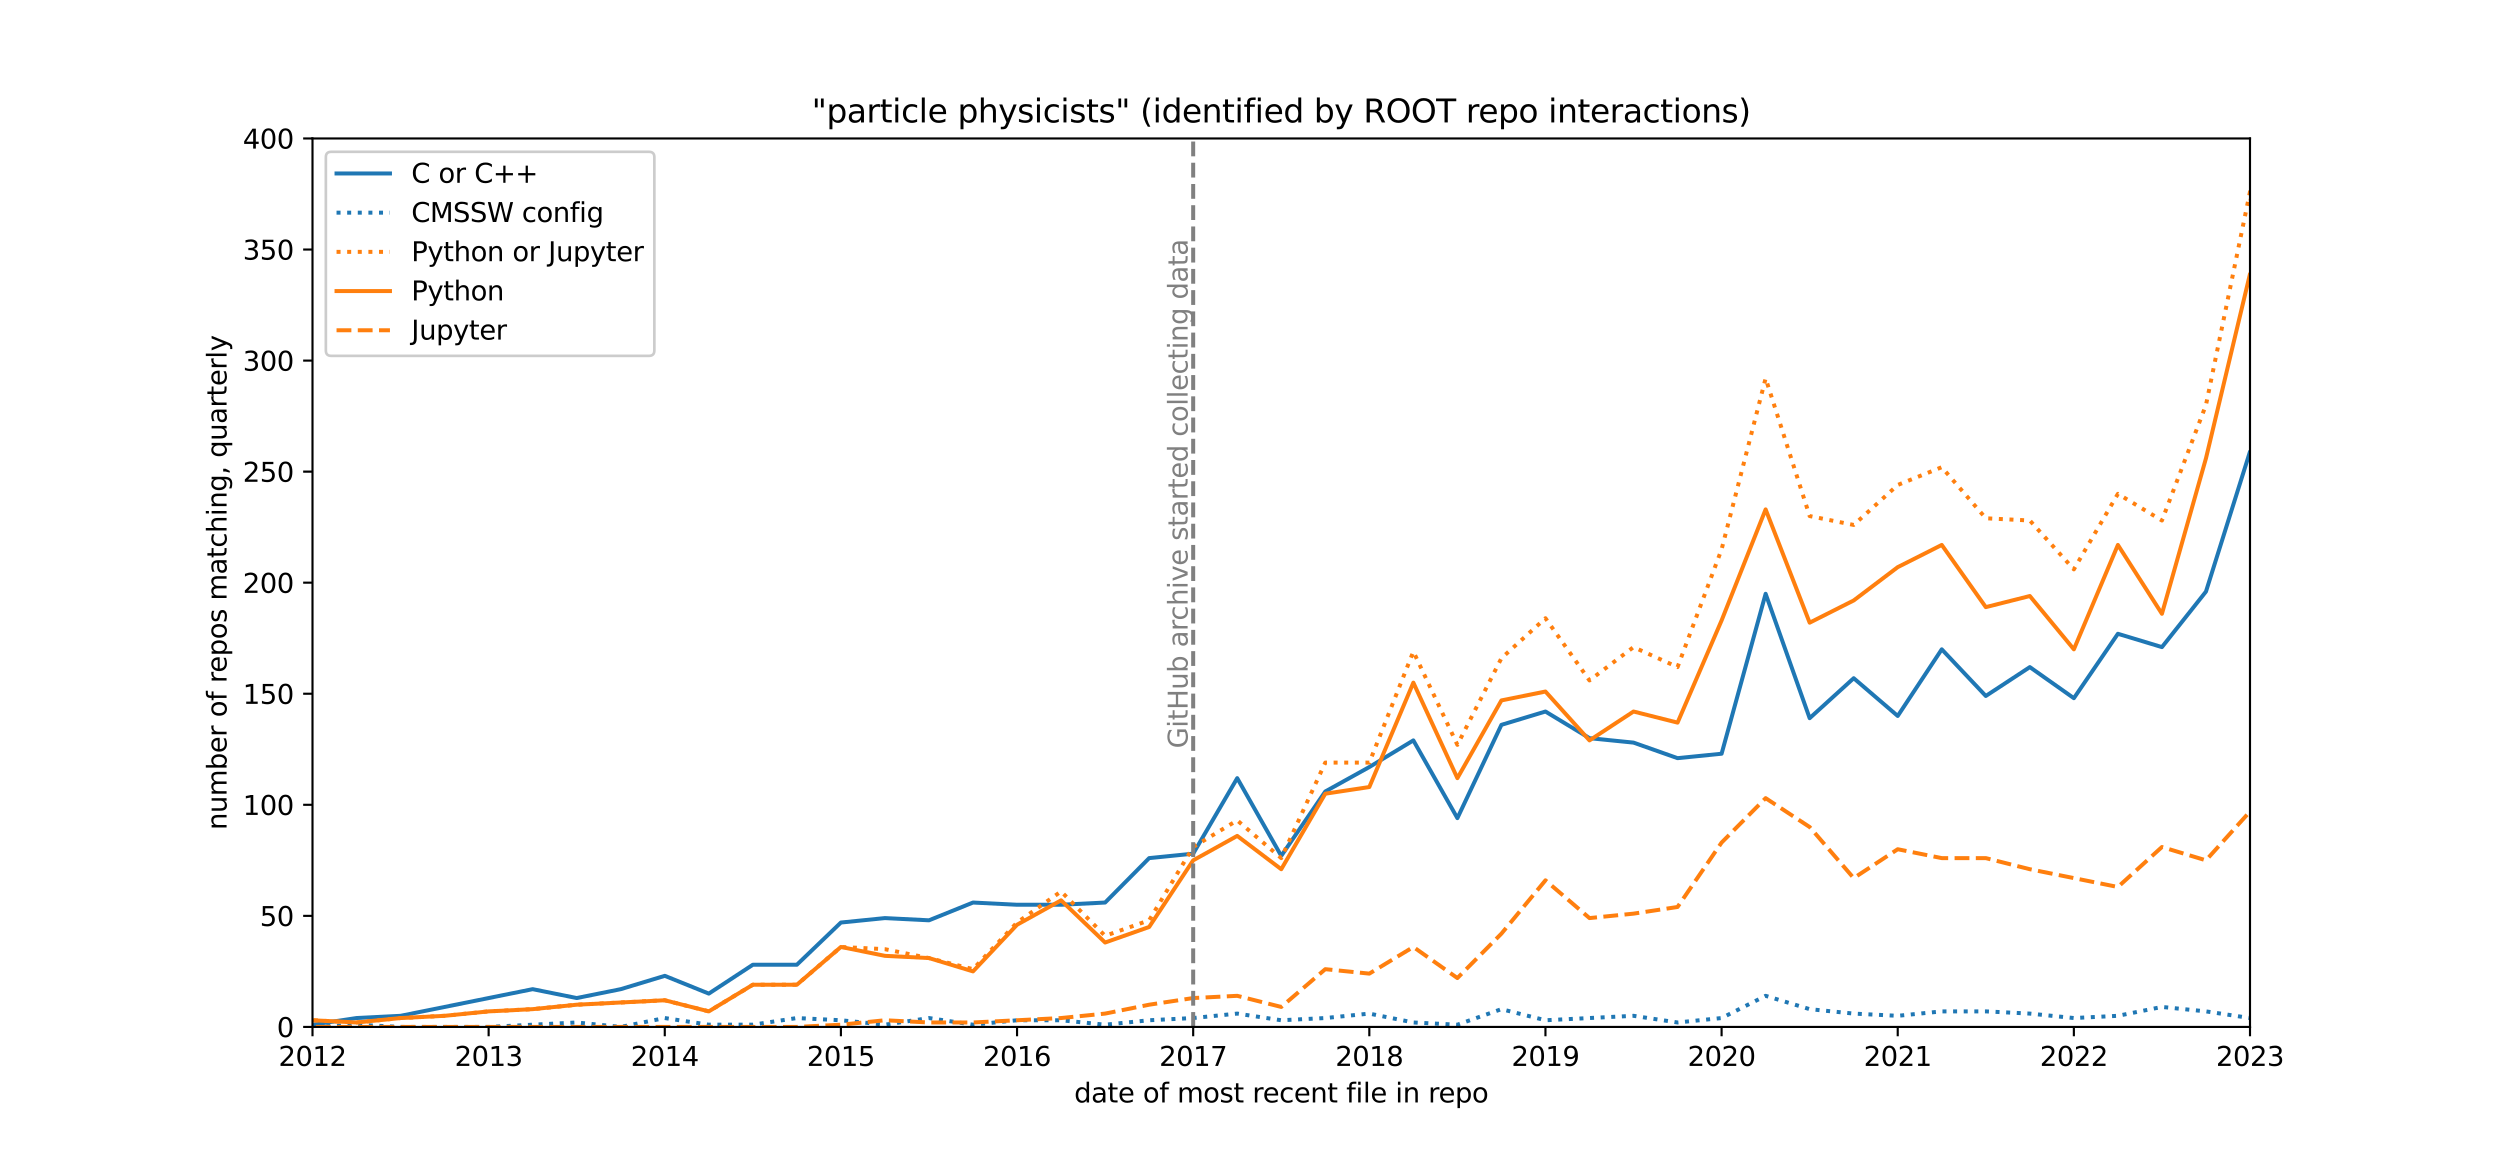 <?xml version="1.0" encoding="utf-8" standalone="no"?>
<!DOCTYPE svg PUBLIC "-//W3C//DTD SVG 1.1//EN"
  "http://www.w3.org/Graphics/SVG/1.1/DTD/svg11.dtd">
<svg xmlns:xlink="http://www.w3.org/1999/xlink" width="936pt" height="432pt" viewBox="0 0 936 432" xmlns="http://www.w3.org/2000/svg" version="1.1">
 <defs>
  <style type="text/css">*{stroke-linejoin: round; stroke-linecap: butt}</style>
 </defs>
 <g id="figure_1">
  <g id="patch_1">
   <path d="M 0 432 
L 936 432 
L 936 0 
L 0 0 
z
" style="fill: #ffffff"/>
  </g>
  <g id="axes_1">
   <g id="patch_2">
    <path d="M 117 384.48 
L 842.4 384.48 
L 842.4 51.84 
L 117 51.84 
z
" style="fill: #ffffff"/>
   </g>
   <g id="matplotlib.axis_1">
    <g id="xtick_1">
     <g id="line2d_1">
      <defs>
       <path id="m28916f0e94" d="M 0 0 
L 0 3.5 
" style="stroke: #000000; stroke-width: 0.8"/>
      </defs>
      <g>
       <use xlink:href="#m28916f0e94" x="117" y="384.48" style="stroke: #000000; stroke-width: 0.8"/>
      </g>
     </g>
     <g id="text_1">
      <!-- 2012 -->
      <g transform="translate(104.275 399.078) scale(0.1 -0.1)">
       <defs>
        <path id="DejaVuSans-32" d="M 1228 531 
L 3431 531 
L 3431 0 
L 469 0 
L 469 531 
Q 828 903 1448 1529 
Q 2069 2156 2228 2338 
Q 2531 2678 2651 2914 
Q 2772 3150 2772 3378 
Q 2772 3750 2511 3984 
Q 2250 4219 1831 4219 
Q 1534 4219 1204 4116 
Q 875 4013 500 3803 
L 500 4441 
Q 881 4594 1212 4672 
Q 1544 4750 1819 4750 
Q 2544 4750 2975 4387 
Q 3406 4025 3406 3419 
Q 3406 3131 3298 2873 
Q 3191 2616 2906 2266 
Q 2828 2175 2409 1742 
Q 1991 1309 1228 531 
z
" transform="scale(0.016)"/>
        <path id="DejaVuSans-30" d="M 2034 4250 
Q 1547 4250 1301 3770 
Q 1056 3291 1056 2328 
Q 1056 1369 1301 889 
Q 1547 409 2034 409 
Q 2525 409 2770 889 
Q 3016 1369 3016 2328 
Q 3016 3291 2770 3770 
Q 2525 4250 2034 4250 
z
M 2034 4750 
Q 2819 4750 3233 4129 
Q 3647 3509 3647 2328 
Q 3647 1150 3233 529 
Q 2819 -91 2034 -91 
Q 1250 -91 836 529 
Q 422 1150 422 2328 
Q 422 3509 836 4129 
Q 1250 4750 2034 4750 
z
" transform="scale(0.016)"/>
        <path id="DejaVuSans-31" d="M 794 531 
L 1825 531 
L 1825 4091 
L 703 3866 
L 703 4441 
L 1819 4666 
L 2450 4666 
L 2450 531 
L 3481 531 
L 3481 0 
L 794 0 
L 794 531 
z
" transform="scale(0.016)"/>
       </defs>
       <use xlink:href="#DejaVuSans-32"/>
       <use xlink:href="#DejaVuSans-30" x="63.623"/>
       <use xlink:href="#DejaVuSans-31" x="127.246"/>
       <use xlink:href="#DejaVuSans-32" x="190.869"/>
      </g>
     </g>
    </g>
    <g id="xtick_2">
     <g id="line2d_2">
      <g>
       <use xlink:href="#m28916f0e94" x="182.945" y="384.48" style="stroke: #000000; stroke-width: 0.8"/>
      </g>
     </g>
     <g id="text_2">
      <!-- 2013 -->
      <g transform="translate(170.22 399.078) scale(0.1 -0.1)">
       <defs>
        <path id="DejaVuSans-33" d="M 2597 2516 
Q 3050 2419 3304 2112 
Q 3559 1806 3559 1356 
Q 3559 666 3084 287 
Q 2609 -91 1734 -91 
Q 1441 -91 1130 -33 
Q 819 25 488 141 
L 488 750 
Q 750 597 1062 519 
Q 1375 441 1716 441 
Q 2309 441 2620 675 
Q 2931 909 2931 1356 
Q 2931 1769 2642 2001 
Q 2353 2234 1838 2234 
L 1294 2234 
L 1294 2753 
L 1863 2753 
Q 2328 2753 2575 2939 
Q 2822 3125 2822 3475 
Q 2822 3834 2567 4026 
Q 2313 4219 1838 4219 
Q 1578 4219 1281 4162 
Q 984 4106 628 3988 
L 628 4550 
Q 988 4650 1302 4700 
Q 1616 4750 1894 4750 
Q 2613 4750 3031 4423 
Q 3450 4097 3450 3541 
Q 3450 3153 3228 2886 
Q 3006 2619 2597 2516 
z
" transform="scale(0.016)"/>
       </defs>
       <use xlink:href="#DejaVuSans-32"/>
       <use xlink:href="#DejaVuSans-30" x="63.623"/>
       <use xlink:href="#DejaVuSans-31" x="127.246"/>
       <use xlink:href="#DejaVuSans-33" x="190.869"/>
      </g>
     </g>
    </g>
    <g id="xtick_3">
     <g id="line2d_3">
      <g>
       <use xlink:href="#m28916f0e94" x="248.891" y="384.48" style="stroke: #000000; stroke-width: 0.8"/>
      </g>
     </g>
     <g id="text_3">
      <!-- 2014 -->
      <g transform="translate(236.166 399.078) scale(0.1 -0.1)">
       <defs>
        <path id="DejaVuSans-34" d="M 2419 4116 
L 825 1625 
L 2419 1625 
L 2419 4116 
z
M 2253 4666 
L 3047 4666 
L 3047 1625 
L 3713 1625 
L 3713 1100 
L 3047 1100 
L 3047 0 
L 2419 0 
L 2419 1100 
L 313 1100 
L 313 1709 
L 2253 4666 
z
" transform="scale(0.016)"/>
       </defs>
       <use xlink:href="#DejaVuSans-32"/>
       <use xlink:href="#DejaVuSans-30" x="63.623"/>
       <use xlink:href="#DejaVuSans-31" x="127.246"/>
       <use xlink:href="#DejaVuSans-34" x="190.869"/>
      </g>
     </g>
    </g>
    <g id="xtick_4">
     <g id="line2d_4">
      <g>
       <use xlink:href="#m28916f0e94" x="314.836" y="384.48" style="stroke: #000000; stroke-width: 0.8"/>
      </g>
     </g>
     <g id="text_4">
      <!-- 2015 -->
      <g transform="translate(302.111 399.078) scale(0.1 -0.1)">
       <defs>
        <path id="DejaVuSans-35" d="M 691 4666 
L 3169 4666 
L 3169 4134 
L 1269 4134 
L 1269 2991 
Q 1406 3038 1543 3061 
Q 1681 3084 1819 3084 
Q 2600 3084 3056 2656 
Q 3513 2228 3513 1497 
Q 3513 744 3044 326 
Q 2575 -91 1722 -91 
Q 1428 -91 1123 -41 
Q 819 9 494 109 
L 494 744 
Q 775 591 1075 516 
Q 1375 441 1709 441 
Q 2250 441 2565 725 
Q 2881 1009 2881 1497 
Q 2881 1984 2565 2268 
Q 2250 2553 1709 2553 
Q 1456 2553 1204 2497 
Q 953 2441 691 2322 
L 691 4666 
z
" transform="scale(0.016)"/>
       </defs>
       <use xlink:href="#DejaVuSans-32"/>
       <use xlink:href="#DejaVuSans-30" x="63.623"/>
       <use xlink:href="#DejaVuSans-31" x="127.246"/>
       <use xlink:href="#DejaVuSans-35" x="190.869"/>
      </g>
     </g>
    </g>
    <g id="xtick_5">
     <g id="line2d_5">
      <g>
       <use xlink:href="#m28916f0e94" x="380.782" y="384.48" style="stroke: #000000; stroke-width: 0.8"/>
      </g>
     </g>
     <g id="text_5">
      <!-- 2016 -->
      <g transform="translate(368.057 399.078) scale(0.1 -0.1)">
       <defs>
        <path id="DejaVuSans-36" d="M 2113 2584 
Q 1688 2584 1439 2293 
Q 1191 2003 1191 1497 
Q 1191 994 1439 701 
Q 1688 409 2113 409 
Q 2538 409 2786 701 
Q 3034 994 3034 1497 
Q 3034 2003 2786 2293 
Q 2538 2584 2113 2584 
z
M 3366 4563 
L 3366 3988 
Q 3128 4100 2886 4159 
Q 2644 4219 2406 4219 
Q 1781 4219 1451 3797 
Q 1122 3375 1075 2522 
Q 1259 2794 1537 2939 
Q 1816 3084 2150 3084 
Q 2853 3084 3261 2657 
Q 3669 2231 3669 1497 
Q 3669 778 3244 343 
Q 2819 -91 2113 -91 
Q 1303 -91 875 529 
Q 447 1150 447 2328 
Q 447 3434 972 4092 
Q 1497 4750 2381 4750 
Q 2619 4750 2861 4703 
Q 3103 4656 3366 4563 
z
" transform="scale(0.016)"/>
       </defs>
       <use xlink:href="#DejaVuSans-32"/>
       <use xlink:href="#DejaVuSans-30" x="63.623"/>
       <use xlink:href="#DejaVuSans-31" x="127.246"/>
       <use xlink:href="#DejaVuSans-36" x="190.869"/>
      </g>
     </g>
    </g>
    <g id="xtick_6">
     <g id="line2d_6">
      <g>
       <use xlink:href="#m28916f0e94" x="446.727" y="384.48" style="stroke: #000000; stroke-width: 0.8"/>
      </g>
     </g>
     <g id="text_6">
      <!-- 2017 -->
      <g transform="translate(434.002 399.078) scale(0.1 -0.1)">
       <defs>
        <path id="DejaVuSans-37" d="M 525 4666 
L 3525 4666 
L 3525 4397 
L 1831 0 
L 1172 0 
L 2766 4134 
L 525 4134 
L 525 4666 
z
" transform="scale(0.016)"/>
       </defs>
       <use xlink:href="#DejaVuSans-32"/>
       <use xlink:href="#DejaVuSans-30" x="63.623"/>
       <use xlink:href="#DejaVuSans-31" x="127.246"/>
       <use xlink:href="#DejaVuSans-37" x="190.869"/>
      </g>
     </g>
    </g>
    <g id="xtick_7">
     <g id="line2d_7">
      <g>
       <use xlink:href="#m28916f0e94" x="512.673" y="384.48" style="stroke: #000000; stroke-width: 0.8"/>
      </g>
     </g>
     <g id="text_7">
      <!-- 2018 -->
      <g transform="translate(499.948 399.078) scale(0.1 -0.1)">
       <defs>
        <path id="DejaVuSans-38" d="M 2034 2216 
Q 1584 2216 1326 1975 
Q 1069 1734 1069 1313 
Q 1069 891 1326 650 
Q 1584 409 2034 409 
Q 2484 409 2743 651 
Q 3003 894 3003 1313 
Q 3003 1734 2745 1975 
Q 2488 2216 2034 2216 
z
M 1403 2484 
Q 997 2584 770 2862 
Q 544 3141 544 3541 
Q 544 4100 942 4425 
Q 1341 4750 2034 4750 
Q 2731 4750 3128 4425 
Q 3525 4100 3525 3541 
Q 3525 3141 3298 2862 
Q 3072 2584 2669 2484 
Q 3125 2378 3379 2068 
Q 3634 1759 3634 1313 
Q 3634 634 3220 271 
Q 2806 -91 2034 -91 
Q 1263 -91 848 271 
Q 434 634 434 1313 
Q 434 1759 690 2068 
Q 947 2378 1403 2484 
z
M 1172 3481 
Q 1172 3119 1398 2916 
Q 1625 2713 2034 2713 
Q 2441 2713 2670 2916 
Q 2900 3119 2900 3481 
Q 2900 3844 2670 4047 
Q 2441 4250 2034 4250 
Q 1625 4250 1398 4047 
Q 1172 3844 1172 3481 
z
" transform="scale(0.016)"/>
       </defs>
       <use xlink:href="#DejaVuSans-32"/>
       <use xlink:href="#DejaVuSans-30" x="63.623"/>
       <use xlink:href="#DejaVuSans-31" x="127.246"/>
       <use xlink:href="#DejaVuSans-38" x="190.869"/>
      </g>
     </g>
    </g>
    <g id="xtick_8">
     <g id="line2d_8">
      <g>
       <use xlink:href="#m28916f0e94" x="578.618" y="384.48" style="stroke: #000000; stroke-width: 0.8"/>
      </g>
     </g>
     <g id="text_8">
      <!-- 2019 -->
      <g transform="translate(565.893 399.078) scale(0.1 -0.1)">
       <defs>
        <path id="DejaVuSans-39" d="M 703 97 
L 703 672 
Q 941 559 1184 500 
Q 1428 441 1663 441 
Q 2288 441 2617 861 
Q 2947 1281 2994 2138 
Q 2813 1869 2534 1725 
Q 2256 1581 1919 1581 
Q 1219 1581 811 2004 
Q 403 2428 403 3163 
Q 403 3881 828 4315 
Q 1253 4750 1959 4750 
Q 2769 4750 3195 4129 
Q 3622 3509 3622 2328 
Q 3622 1225 3098 567 
Q 2575 -91 1691 -91 
Q 1453 -91 1209 -44 
Q 966 3 703 97 
z
M 1959 2075 
Q 2384 2075 2632 2365 
Q 2881 2656 2881 3163 
Q 2881 3666 2632 3958 
Q 2384 4250 1959 4250 
Q 1534 4250 1286 3958 
Q 1038 3666 1038 3163 
Q 1038 2656 1286 2365 
Q 1534 2075 1959 2075 
z
" transform="scale(0.016)"/>
       </defs>
       <use xlink:href="#DejaVuSans-32"/>
       <use xlink:href="#DejaVuSans-30" x="63.623"/>
       <use xlink:href="#DejaVuSans-31" x="127.246"/>
       <use xlink:href="#DejaVuSans-39" x="190.869"/>
      </g>
     </g>
    </g>
    <g id="xtick_9">
     <g id="line2d_9">
      <g>
       <use xlink:href="#m28916f0e94" x="644.564" y="384.48" style="stroke: #000000; stroke-width: 0.8"/>
      </g>
     </g>
     <g id="text_9">
      <!-- 2020 -->
      <g transform="translate(631.839 399.078) scale(0.1 -0.1)">
       <use xlink:href="#DejaVuSans-32"/>
       <use xlink:href="#DejaVuSans-30" x="63.623"/>
       <use xlink:href="#DejaVuSans-32" x="127.246"/>
       <use xlink:href="#DejaVuSans-30" x="190.869"/>
      </g>
     </g>
    </g>
    <g id="xtick_10">
     <g id="line2d_10">
      <g>
       <use xlink:href="#m28916f0e94" x="710.509" y="384.48" style="stroke: #000000; stroke-width: 0.8"/>
      </g>
     </g>
     <g id="text_10">
      <!-- 2021 -->
      <g transform="translate(697.784 399.078) scale(0.1 -0.1)">
       <use xlink:href="#DejaVuSans-32"/>
       <use xlink:href="#DejaVuSans-30" x="63.623"/>
       <use xlink:href="#DejaVuSans-32" x="127.246"/>
       <use xlink:href="#DejaVuSans-31" x="190.869"/>
      </g>
     </g>
    </g>
    <g id="xtick_11">
     <g id="line2d_11">
      <g>
       <use xlink:href="#m28916f0e94" x="776.455" y="384.48" style="stroke: #000000; stroke-width: 0.8"/>
      </g>
     </g>
     <g id="text_11">
      <!-- 2022 -->
      <g transform="translate(763.73 399.078) scale(0.1 -0.1)">
       <use xlink:href="#DejaVuSans-32"/>
       <use xlink:href="#DejaVuSans-30" x="63.623"/>
       <use xlink:href="#DejaVuSans-32" x="127.246"/>
       <use xlink:href="#DejaVuSans-32" x="190.869"/>
      </g>
     </g>
    </g>
    <g id="xtick_12">
     <g id="line2d_12">
      <g>
       <use xlink:href="#m28916f0e94" x="842.4" y="384.48" style="stroke: #000000; stroke-width: 0.8"/>
      </g>
     </g>
     <g id="text_12">
      <!-- 2023 -->
      <g transform="translate(829.675 399.078) scale(0.1 -0.1)">
       <use xlink:href="#DejaVuSans-32"/>
       <use xlink:href="#DejaVuSans-30" x="63.623"/>
       <use xlink:href="#DejaVuSans-32" x="127.246"/>
       <use xlink:href="#DejaVuSans-33" x="190.869"/>
      </g>
     </g>
    </g>
    <g id="text_13">
     <!-- date of most recent file in repo -->
     <g transform="translate(402.177 412.757) scale(0.1 -0.1)">
      <defs>
       <path id="DejaVuSans-64" d="M 2906 2969 
L 2906 4863 
L 3481 4863 
L 3481 0 
L 2906 0 
L 2906 525 
Q 2725 213 2448 61 
Q 2172 -91 1784 -91 
Q 1150 -91 751 415 
Q 353 922 353 1747 
Q 353 2572 751 3078 
Q 1150 3584 1784 3584 
Q 2172 3584 2448 3432 
Q 2725 3281 2906 2969 
z
M 947 1747 
Q 947 1113 1208 752 
Q 1469 391 1925 391 
Q 2381 391 2643 752 
Q 2906 1113 2906 1747 
Q 2906 2381 2643 2742 
Q 2381 3103 1925 3103 
Q 1469 3103 1208 2742 
Q 947 2381 947 1747 
z
" transform="scale(0.016)"/>
       <path id="DejaVuSans-61" d="M 2194 1759 
Q 1497 1759 1228 1600 
Q 959 1441 959 1056 
Q 959 750 1161 570 
Q 1363 391 1709 391 
Q 2188 391 2477 730 
Q 2766 1069 2766 1631 
L 2766 1759 
L 2194 1759 
z
M 3341 1997 
L 3341 0 
L 2766 0 
L 2766 531 
Q 2569 213 2275 61 
Q 1981 -91 1556 -91 
Q 1019 -91 701 211 
Q 384 513 384 1019 
Q 384 1609 779 1909 
Q 1175 2209 1959 2209 
L 2766 2209 
L 2766 2266 
Q 2766 2663 2505 2880 
Q 2244 3097 1772 3097 
Q 1472 3097 1187 3025 
Q 903 2953 641 2809 
L 641 3341 
Q 956 3463 1253 3523 
Q 1550 3584 1831 3584 
Q 2591 3584 2966 3190 
Q 3341 2797 3341 1997 
z
" transform="scale(0.016)"/>
       <path id="DejaVuSans-74" d="M 1172 4494 
L 1172 3500 
L 2356 3500 
L 2356 3053 
L 1172 3053 
L 1172 1153 
Q 1172 725 1289 603 
Q 1406 481 1766 481 
L 2356 481 
L 2356 0 
L 1766 0 
Q 1100 0 847 248 
Q 594 497 594 1153 
L 594 3053 
L 172 3053 
L 172 3500 
L 594 3500 
L 594 4494 
L 1172 4494 
z
" transform="scale(0.016)"/>
       <path id="DejaVuSans-65" d="M 3597 1894 
L 3597 1613 
L 953 1613 
Q 991 1019 1311 708 
Q 1631 397 2203 397 
Q 2534 397 2845 478 
Q 3156 559 3463 722 
L 3463 178 
Q 3153 47 2828 -22 
Q 2503 -91 2169 -91 
Q 1331 -91 842 396 
Q 353 884 353 1716 
Q 353 2575 817 3079 
Q 1281 3584 2069 3584 
Q 2775 3584 3186 3129 
Q 3597 2675 3597 1894 
z
M 3022 2063 
Q 3016 2534 2758 2815 
Q 2500 3097 2075 3097 
Q 1594 3097 1305 2825 
Q 1016 2553 972 2059 
L 3022 2063 
z
" transform="scale(0.016)"/>
       <path id="DejaVuSans-20" transform="scale(0.016)"/>
       <path id="DejaVuSans-6f" d="M 1959 3097 
Q 1497 3097 1228 2736 
Q 959 2375 959 1747 
Q 959 1119 1226 758 
Q 1494 397 1959 397 
Q 2419 397 2687 759 
Q 2956 1122 2956 1747 
Q 2956 2369 2687 2733 
Q 2419 3097 1959 3097 
z
M 1959 3584 
Q 2709 3584 3137 3096 
Q 3566 2609 3566 1747 
Q 3566 888 3137 398 
Q 2709 -91 1959 -91 
Q 1206 -91 779 398 
Q 353 888 353 1747 
Q 353 2609 779 3096 
Q 1206 3584 1959 3584 
z
" transform="scale(0.016)"/>
       <path id="DejaVuSans-66" d="M 2375 4863 
L 2375 4384 
L 1825 4384 
Q 1516 4384 1395 4259 
Q 1275 4134 1275 3809 
L 1275 3500 
L 2222 3500 
L 2222 3053 
L 1275 3053 
L 1275 0 
L 697 0 
L 697 3053 
L 147 3053 
L 147 3500 
L 697 3500 
L 697 3744 
Q 697 4328 969 4595 
Q 1241 4863 1831 4863 
L 2375 4863 
z
" transform="scale(0.016)"/>
       <path id="DejaVuSans-6d" d="M 3328 2828 
Q 3544 3216 3844 3400 
Q 4144 3584 4550 3584 
Q 5097 3584 5394 3201 
Q 5691 2819 5691 2113 
L 5691 0 
L 5113 0 
L 5113 2094 
Q 5113 2597 4934 2840 
Q 4756 3084 4391 3084 
Q 3944 3084 3684 2787 
Q 3425 2491 3425 1978 
L 3425 0 
L 2847 0 
L 2847 2094 
Q 2847 2600 2669 2842 
Q 2491 3084 2119 3084 
Q 1678 3084 1418 2786 
Q 1159 2488 1159 1978 
L 1159 0 
L 581 0 
L 581 3500 
L 1159 3500 
L 1159 2956 
Q 1356 3278 1631 3431 
Q 1906 3584 2284 3584 
Q 2666 3584 2933 3390 
Q 3200 3197 3328 2828 
z
" transform="scale(0.016)"/>
       <path id="DejaVuSans-73" d="M 2834 3397 
L 2834 2853 
Q 2591 2978 2328 3040 
Q 2066 3103 1784 3103 
Q 1356 3103 1142 2972 
Q 928 2841 928 2578 
Q 928 2378 1081 2264 
Q 1234 2150 1697 2047 
L 1894 2003 
Q 2506 1872 2764 1633 
Q 3022 1394 3022 966 
Q 3022 478 2636 193 
Q 2250 -91 1575 -91 
Q 1294 -91 989 -36 
Q 684 19 347 128 
L 347 722 
Q 666 556 975 473 
Q 1284 391 1588 391 
Q 1994 391 2212 530 
Q 2431 669 2431 922 
Q 2431 1156 2273 1281 
Q 2116 1406 1581 1522 
L 1381 1569 
Q 847 1681 609 1914 
Q 372 2147 372 2553 
Q 372 3047 722 3315 
Q 1072 3584 1716 3584 
Q 2034 3584 2315 3537 
Q 2597 3491 2834 3397 
z
" transform="scale(0.016)"/>
       <path id="DejaVuSans-72" d="M 2631 2963 
Q 2534 3019 2420 3045 
Q 2306 3072 2169 3072 
Q 1681 3072 1420 2755 
Q 1159 2438 1159 1844 
L 1159 0 
L 581 0 
L 581 3500 
L 1159 3500 
L 1159 2956 
Q 1341 3275 1631 3429 
Q 1922 3584 2338 3584 
Q 2397 3584 2469 3576 
Q 2541 3569 2628 3553 
L 2631 2963 
z
" transform="scale(0.016)"/>
       <path id="DejaVuSans-63" d="M 3122 3366 
L 3122 2828 
Q 2878 2963 2633 3030 
Q 2388 3097 2138 3097 
Q 1578 3097 1268 2742 
Q 959 2388 959 1747 
Q 959 1106 1268 751 
Q 1578 397 2138 397 
Q 2388 397 2633 464 
Q 2878 531 3122 666 
L 3122 134 
Q 2881 22 2623 -34 
Q 2366 -91 2075 -91 
Q 1284 -91 818 406 
Q 353 903 353 1747 
Q 353 2603 823 3093 
Q 1294 3584 2113 3584 
Q 2378 3584 2631 3529 
Q 2884 3475 3122 3366 
z
" transform="scale(0.016)"/>
       <path id="DejaVuSans-6e" d="M 3513 2113 
L 3513 0 
L 2938 0 
L 2938 2094 
Q 2938 2591 2744 2837 
Q 2550 3084 2163 3084 
Q 1697 3084 1428 2787 
Q 1159 2491 1159 1978 
L 1159 0 
L 581 0 
L 581 3500 
L 1159 3500 
L 1159 2956 
Q 1366 3272 1645 3428 
Q 1925 3584 2291 3584 
Q 2894 3584 3203 3211 
Q 3513 2838 3513 2113 
z
" transform="scale(0.016)"/>
       <path id="DejaVuSans-69" d="M 603 3500 
L 1178 3500 
L 1178 0 
L 603 0 
L 603 3500 
z
M 603 4863 
L 1178 4863 
L 1178 4134 
L 603 4134 
L 603 4863 
z
" transform="scale(0.016)"/>
       <path id="DejaVuSans-6c" d="M 603 4863 
L 1178 4863 
L 1178 0 
L 603 0 
L 603 4863 
z
" transform="scale(0.016)"/>
       <path id="DejaVuSans-70" d="M 1159 525 
L 1159 -1331 
L 581 -1331 
L 581 3500 
L 1159 3500 
L 1159 2969 
Q 1341 3281 1617 3432 
Q 1894 3584 2278 3584 
Q 2916 3584 3314 3078 
Q 3713 2572 3713 1747 
Q 3713 922 3314 415 
Q 2916 -91 2278 -91 
Q 1894 -91 1617 61 
Q 1341 213 1159 525 
z
M 3116 1747 
Q 3116 2381 2855 2742 
Q 2594 3103 2138 3103 
Q 1681 3103 1420 2742 
Q 1159 2381 1159 1747 
Q 1159 1113 1420 752 
Q 1681 391 2138 391 
Q 2594 391 2855 752 
Q 3116 1113 3116 1747 
z
" transform="scale(0.016)"/>
      </defs>
      <use xlink:href="#DejaVuSans-64"/>
      <use xlink:href="#DejaVuSans-61" x="63.477"/>
      <use xlink:href="#DejaVuSans-74" x="124.756"/>
      <use xlink:href="#DejaVuSans-65" x="163.965"/>
      <use xlink:href="#DejaVuSans-20" x="225.488"/>
      <use xlink:href="#DejaVuSans-6f" x="257.275"/>
      <use xlink:href="#DejaVuSans-66" x="318.457"/>
      <use xlink:href="#DejaVuSans-20" x="353.662"/>
      <use xlink:href="#DejaVuSans-6d" x="385.449"/>
      <use xlink:href="#DejaVuSans-6f" x="482.861"/>
      <use xlink:href="#DejaVuSans-73" x="544.043"/>
      <use xlink:href="#DejaVuSans-74" x="596.143"/>
      <use xlink:href="#DejaVuSans-20" x="635.352"/>
      <use xlink:href="#DejaVuSans-72" x="667.139"/>
      <use xlink:href="#DejaVuSans-65" x="706.002"/>
      <use xlink:href="#DejaVuSans-63" x="767.525"/>
      <use xlink:href="#DejaVuSans-65" x="822.506"/>
      <use xlink:href="#DejaVuSans-6e" x="884.029"/>
      <use xlink:href="#DejaVuSans-74" x="947.408"/>
      <use xlink:href="#DejaVuSans-20" x="986.617"/>
      <use xlink:href="#DejaVuSans-66" x="1018.404"/>
      <use xlink:href="#DejaVuSans-69" x="1053.609"/>
      <use xlink:href="#DejaVuSans-6c" x="1081.393"/>
      <use xlink:href="#DejaVuSans-65" x="1109.176"/>
      <use xlink:href="#DejaVuSans-20" x="1170.699"/>
      <use xlink:href="#DejaVuSans-69" x="1202.486"/>
      <use xlink:href="#DejaVuSans-6e" x="1230.27"/>
      <use xlink:href="#DejaVuSans-20" x="1293.648"/>
      <use xlink:href="#DejaVuSans-72" x="1325.436"/>
      <use xlink:href="#DejaVuSans-65" x="1364.299"/>
      <use xlink:href="#DejaVuSans-70" x="1425.822"/>
      <use xlink:href="#DejaVuSans-6f" x="1489.299"/>
     </g>
    </g>
   </g>
   <g id="matplotlib.axis_2">
    <g id="ytick_1">
     <g id="line2d_13">
      <defs>
       <path id="mad05bb0550" d="M 0 0 
L -3.5 0 
" style="stroke: #000000; stroke-width: 0.8"/>
      </defs>
      <g>
       <use xlink:href="#mad05bb0550" x="117" y="384.48" style="stroke: #000000; stroke-width: 0.8"/>
      </g>
     </g>
     <g id="text_14">
      <!-- 0 -->
      <g transform="translate(103.638 388.279) scale(0.1 -0.1)">
       <use xlink:href="#DejaVuSans-30"/>
      </g>
     </g>
    </g>
    <g id="ytick_2">
     <g id="line2d_14">
      <g>
       <use xlink:href="#mad05bb0550" x="117" y="342.9" style="stroke: #000000; stroke-width: 0.8"/>
      </g>
     </g>
     <g id="text_15">
      <!-- 50 -->
      <g transform="translate(97.275 346.699) scale(0.1 -0.1)">
       <use xlink:href="#DejaVuSans-35"/>
       <use xlink:href="#DejaVuSans-30" x="63.623"/>
      </g>
     </g>
    </g>
    <g id="ytick_3">
     <g id="line2d_15">
      <g>
       <use xlink:href="#mad05bb0550" x="117" y="301.32" style="stroke: #000000; stroke-width: 0.8"/>
      </g>
     </g>
     <g id="text_16">
      <!-- 100 -->
      <g transform="translate(90.912 305.119) scale(0.1 -0.1)">
       <use xlink:href="#DejaVuSans-31"/>
       <use xlink:href="#DejaVuSans-30" x="63.623"/>
       <use xlink:href="#DejaVuSans-30" x="127.246"/>
      </g>
     </g>
    </g>
    <g id="ytick_4">
     <g id="line2d_16">
      <g>
       <use xlink:href="#mad05bb0550" x="117" y="259.74" style="stroke: #000000; stroke-width: 0.8"/>
      </g>
     </g>
     <g id="text_17">
      <!-- 150 -->
      <g transform="translate(90.912 263.539) scale(0.1 -0.1)">
       <use xlink:href="#DejaVuSans-31"/>
       <use xlink:href="#DejaVuSans-35" x="63.623"/>
       <use xlink:href="#DejaVuSans-30" x="127.246"/>
      </g>
     </g>
    </g>
    <g id="ytick_5">
     <g id="line2d_17">
      <g>
       <use xlink:href="#mad05bb0550" x="117" y="218.16" style="stroke: #000000; stroke-width: 0.8"/>
      </g>
     </g>
     <g id="text_18">
      <!-- 200 -->
      <g transform="translate(90.912 221.959) scale(0.1 -0.1)">
       <use xlink:href="#DejaVuSans-32"/>
       <use xlink:href="#DejaVuSans-30" x="63.623"/>
       <use xlink:href="#DejaVuSans-30" x="127.246"/>
      </g>
     </g>
    </g>
    <g id="ytick_6">
     <g id="line2d_18">
      <g>
       <use xlink:href="#mad05bb0550" x="117" y="176.58" style="stroke: #000000; stroke-width: 0.8"/>
      </g>
     </g>
     <g id="text_19">
      <!-- 250 -->
      <g transform="translate(90.912 180.379) scale(0.1 -0.1)">
       <use xlink:href="#DejaVuSans-32"/>
       <use xlink:href="#DejaVuSans-35" x="63.623"/>
       <use xlink:href="#DejaVuSans-30" x="127.246"/>
      </g>
     </g>
    </g>
    <g id="ytick_7">
     <g id="line2d_19">
      <g>
       <use xlink:href="#mad05bb0550" x="117" y="135" style="stroke: #000000; stroke-width: 0.8"/>
      </g>
     </g>
     <g id="text_20">
      <!-- 300 -->
      <g transform="translate(90.912 138.799) scale(0.1 -0.1)">
       <use xlink:href="#DejaVuSans-33"/>
       <use xlink:href="#DejaVuSans-30" x="63.623"/>
       <use xlink:href="#DejaVuSans-30" x="127.246"/>
      </g>
     </g>
    </g>
    <g id="ytick_8">
     <g id="line2d_20">
      <g>
       <use xlink:href="#mad05bb0550" x="117" y="93.42" style="stroke: #000000; stroke-width: 0.8"/>
      </g>
     </g>
     <g id="text_21">
      <!-- 350 -->
      <g transform="translate(90.912 97.219) scale(0.1 -0.1)">
       <use xlink:href="#DejaVuSans-33"/>
       <use xlink:href="#DejaVuSans-35" x="63.623"/>
       <use xlink:href="#DejaVuSans-30" x="127.246"/>
      </g>
     </g>
    </g>
    <g id="ytick_9">
     <g id="line2d_21">
      <g>
       <use xlink:href="#mad05bb0550" x="117" y="51.84" style="stroke: #000000; stroke-width: 0.8"/>
      </g>
     </g>
     <g id="text_22">
      <!-- 400 -->
      <g transform="translate(90.912 55.639) scale(0.1 -0.1)">
       <use xlink:href="#DejaVuSans-34"/>
       <use xlink:href="#DejaVuSans-30" x="63.623"/>
       <use xlink:href="#DejaVuSans-30" x="127.246"/>
      </g>
     </g>
    </g>
    <g id="text_23">
     <!-- number of repos matching, quarterly -->
     <g transform="translate(84.833 310.744) rotate(-90) scale(0.1 -0.1)">
      <defs>
       <path id="DejaVuSans-75" d="M 544 1381 
L 544 3500 
L 1119 3500 
L 1119 1403 
Q 1119 906 1312 657 
Q 1506 409 1894 409 
Q 2359 409 2629 706 
Q 2900 1003 2900 1516 
L 2900 3500 
L 3475 3500 
L 3475 0 
L 2900 0 
L 2900 538 
Q 2691 219 2414 64 
Q 2138 -91 1772 -91 
Q 1169 -91 856 284 
Q 544 659 544 1381 
z
M 1991 3584 
L 1991 3584 
z
" transform="scale(0.016)"/>
       <path id="DejaVuSans-62" d="M 3116 1747 
Q 3116 2381 2855 2742 
Q 2594 3103 2138 3103 
Q 1681 3103 1420 2742 
Q 1159 2381 1159 1747 
Q 1159 1113 1420 752 
Q 1681 391 2138 391 
Q 2594 391 2855 752 
Q 3116 1113 3116 1747 
z
M 1159 2969 
Q 1341 3281 1617 3432 
Q 1894 3584 2278 3584 
Q 2916 3584 3314 3078 
Q 3713 2572 3713 1747 
Q 3713 922 3314 415 
Q 2916 -91 2278 -91 
Q 1894 -91 1617 61 
Q 1341 213 1159 525 
L 1159 0 
L 581 0 
L 581 4863 
L 1159 4863 
L 1159 2969 
z
" transform="scale(0.016)"/>
       <path id="DejaVuSans-68" d="M 3513 2113 
L 3513 0 
L 2938 0 
L 2938 2094 
Q 2938 2591 2744 2837 
Q 2550 3084 2163 3084 
Q 1697 3084 1428 2787 
Q 1159 2491 1159 1978 
L 1159 0 
L 581 0 
L 581 4863 
L 1159 4863 
L 1159 2956 
Q 1366 3272 1645 3428 
Q 1925 3584 2291 3584 
Q 2894 3584 3203 3211 
Q 3513 2838 3513 2113 
z
" transform="scale(0.016)"/>
       <path id="DejaVuSans-67" d="M 2906 1791 
Q 2906 2416 2648 2759 
Q 2391 3103 1925 3103 
Q 1463 3103 1205 2759 
Q 947 2416 947 1791 
Q 947 1169 1205 825 
Q 1463 481 1925 481 
Q 2391 481 2648 825 
Q 2906 1169 2906 1791 
z
M 3481 434 
Q 3481 -459 3084 -895 
Q 2688 -1331 1869 -1331 
Q 1566 -1331 1297 -1286 
Q 1028 -1241 775 -1147 
L 775 -588 
Q 1028 -725 1275 -790 
Q 1522 -856 1778 -856 
Q 2344 -856 2625 -561 
Q 2906 -266 2906 331 
L 2906 616 
Q 2728 306 2450 153 
Q 2172 0 1784 0 
Q 1141 0 747 490 
Q 353 981 353 1791 
Q 353 2603 747 3093 
Q 1141 3584 1784 3584 
Q 2172 3584 2450 3431 
Q 2728 3278 2906 2969 
L 2906 3500 
L 3481 3500 
L 3481 434 
z
" transform="scale(0.016)"/>
       <path id="DejaVuSans-2c" d="M 750 794 
L 1409 794 
L 1409 256 
L 897 -744 
L 494 -744 
L 750 256 
L 750 794 
z
" transform="scale(0.016)"/>
       <path id="DejaVuSans-71" d="M 947 1747 
Q 947 1113 1208 752 
Q 1469 391 1925 391 
Q 2381 391 2643 752 
Q 2906 1113 2906 1747 
Q 2906 2381 2643 2742 
Q 2381 3103 1925 3103 
Q 1469 3103 1208 2742 
Q 947 2381 947 1747 
z
M 2906 525 
Q 2725 213 2448 61 
Q 2172 -91 1784 -91 
Q 1150 -91 751 415 
Q 353 922 353 1747 
Q 353 2572 751 3078 
Q 1150 3584 1784 3584 
Q 2172 3584 2448 3432 
Q 2725 3281 2906 2969 
L 2906 3500 
L 3481 3500 
L 3481 -1331 
L 2906 -1331 
L 2906 525 
z
" transform="scale(0.016)"/>
       <path id="DejaVuSans-79" d="M 2059 -325 
Q 1816 -950 1584 -1140 
Q 1353 -1331 966 -1331 
L 506 -1331 
L 506 -850 
L 844 -850 
Q 1081 -850 1212 -737 
Q 1344 -625 1503 -206 
L 1606 56 
L 191 3500 
L 800 3500 
L 1894 763 
L 2988 3500 
L 3597 3500 
L 2059 -325 
z
" transform="scale(0.016)"/>
      </defs>
      <use xlink:href="#DejaVuSans-6e"/>
      <use xlink:href="#DejaVuSans-75" x="63.379"/>
      <use xlink:href="#DejaVuSans-6d" x="126.758"/>
      <use xlink:href="#DejaVuSans-62" x="224.17"/>
      <use xlink:href="#DejaVuSans-65" x="287.646"/>
      <use xlink:href="#DejaVuSans-72" x="349.17"/>
      <use xlink:href="#DejaVuSans-20" x="390.283"/>
      <use xlink:href="#DejaVuSans-6f" x="422.07"/>
      <use xlink:href="#DejaVuSans-66" x="483.252"/>
      <use xlink:href="#DejaVuSans-20" x="518.457"/>
      <use xlink:href="#DejaVuSans-72" x="550.244"/>
      <use xlink:href="#DejaVuSans-65" x="589.107"/>
      <use xlink:href="#DejaVuSans-70" x="650.631"/>
      <use xlink:href="#DejaVuSans-6f" x="714.107"/>
      <use xlink:href="#DejaVuSans-73" x="775.289"/>
      <use xlink:href="#DejaVuSans-20" x="827.389"/>
      <use xlink:href="#DejaVuSans-6d" x="859.176"/>
      <use xlink:href="#DejaVuSans-61" x="956.588"/>
      <use xlink:href="#DejaVuSans-74" x="1017.867"/>
      <use xlink:href="#DejaVuSans-63" x="1057.076"/>
      <use xlink:href="#DejaVuSans-68" x="1112.057"/>
      <use xlink:href="#DejaVuSans-69" x="1175.436"/>
      <use xlink:href="#DejaVuSans-6e" x="1203.219"/>
      <use xlink:href="#DejaVuSans-67" x="1266.598"/>
      <use xlink:href="#DejaVuSans-2c" x="1330.074"/>
      <use xlink:href="#DejaVuSans-20" x="1361.861"/>
      <use xlink:href="#DejaVuSans-71" x="1393.648"/>
      <use xlink:href="#DejaVuSans-75" x="1457.125"/>
      <use xlink:href="#DejaVuSans-61" x="1520.504"/>
      <use xlink:href="#DejaVuSans-72" x="1581.783"/>
      <use xlink:href="#DejaVuSans-74" x="1622.896"/>
      <use xlink:href="#DejaVuSans-65" x="1662.105"/>
      <use xlink:href="#DejaVuSans-72" x="1723.629"/>
      <use xlink:href="#DejaVuSans-6c" x="1764.742"/>
      <use xlink:href="#DejaVuSans-79" x="1792.525"/>
     </g>
    </g>
   </g>
   <g id="line2d_22">
    <path d="M -1 380.584 
L 1.595 380.322 
L 18.082 383.648 
L 34.568 383.648 
L 51.055 382.817 
L 67.541 381.154 
L 84.027 381.985 
L 100.514 381.154 
L 117 383.648 
L 133.486 381.154 
L 149.973 380.322 
L 199.432 370.343 
L 215.918 373.669 
L 232.405 370.343 
L 248.891 365.353 
L 265.377 372.006 
L 281.864 361.195 
L 298.35 361.195 
L 314.836 345.395 
L 331.323 343.732 
L 347.809 344.563 
L 364.295 337.91 
L 380.782 338.742 
L 397.268 338.742 
L 413.755 337.91 
L 430.241 321.278 
L 446.727 319.615 
L 463.214 291.341 
L 479.7 320.447 
L 496.186 296.33 
L 512.673 287.183 
L 529.159 277.204 
L 545.645 306.31 
L 562.132 271.382 
L 578.618 266.393 
L 595.105 276.372 
L 611.591 278.035 
L 628.077 283.856 
L 644.564 282.193 
L 661.05 222.318 
L 677.536 268.888 
L 694.023 253.919 
L 710.509 268.056 
L 726.995 243.108 
L 743.482 260.572 
L 759.968 249.761 
L 776.455 261.403 
L 792.941 237.287 
L 809.427 242.276 
L 825.914 221.486 
L 842.4 169.096 
L 858.886 285.52 
L 858.886 285.52 
" clip-path="url(#paecb3854bd)" style="fill: none; stroke: #1f77b4; stroke-width: 1.5; stroke-linecap: square"/>
   </g>
   <g id="line2d_23">
    <path d="M -1 383.779 
L 1.595 383.648 
L 18.082 384.48 
L 117 384.48 
L 133.486 383.648 
L 149.973 384.48 
L 182.945 384.48 
L 215.918 382.817 
L 232.405 384.48 
L 248.891 381.154 
L 265.377 383.648 
L 281.864 383.648 
L 298.35 381.154 
L 314.836 381.985 
L 331.323 383.648 
L 347.809 381.154 
L 364.295 383.648 
L 380.782 381.985 
L 397.268 381.985 
L 413.755 383.648 
L 430.241 381.985 
L 446.727 381.154 
L 463.214 379.49 
L 479.7 381.985 
L 496.186 381.154 
L 512.673 379.49 
L 529.159 382.817 
L 545.645 383.648 
L 562.132 377.827 
L 578.618 381.985 
L 611.591 380.322 
L 628.077 382.817 
L 644.564 381.154 
L 661.05 372.838 
L 677.536 377.827 
L 694.023 379.49 
L 710.509 380.322 
L 726.995 378.659 
L 743.482 378.659 
L 759.968 379.49 
L 776.455 381.154 
L 792.941 380.322 
L 809.427 376.996 
L 825.914 378.659 
L 842.4 381.154 
L 858.886 382.817 
L 858.886 382.817 
" clip-path="url(#paecb3854bd)" style="fill: none; stroke-dasharray: 1.5,2.475; stroke-dashoffset: 0; stroke: #1f77b4; stroke-width: 1.5"/>
   </g>
   <g id="line2d_24">
    <path d="M -1 382.817 
L 1.595 382.817 
L 18.082 383.648 
L 34.568 383.648 
L 51.055 382.817 
L 67.541 384.48 
L 84.027 384.48 
L 100.514 380.322 
L 117 381.985 
L 133.486 382.817 
L 149.973 381.154 
L 166.459 380.322 
L 182.945 378.659 
L 199.432 377.827 
L 215.918 376.164 
L 248.891 374.501 
L 265.377 378.659 
L 281.864 368.68 
L 298.35 368.68 
L 314.836 354.542 
L 331.323 355.374 
L 347.809 358.7 
L 364.295 362.858 
L 380.782 345.395 
L 397.268 333.752 
L 413.755 350.384 
L 430.241 344.563 
L 446.727 317.12 
L 463.214 307.141 
L 479.7 321.278 
L 496.186 285.52 
L 512.673 285.52 
L 529.159 243.94 
L 545.645 278.867 
L 562.132 246.434 
L 578.618 231.466 
L 595.105 254.75 
L 611.591 242.276 
L 628.077 249.761 
L 644.564 205.686 
L 661.05 141.653 
L 677.536 193.212 
L 694.023 196.538 
L 710.509 181.57 
L 726.995 174.917 
L 743.482 194.044 
L 759.968 194.875 
L 776.455 213.17 
L 792.941 184.896 
L 809.427 194.875 
L 825.914 151.632 
L 842.4 71.798 
L 858.886 258.908 
L 858.886 258.908 
" clip-path="url(#paecb3854bd)" style="fill: none; stroke-dasharray: 1.5,2.475; stroke-dashoffset: 0; stroke: #ff7f0e; stroke-width: 1.5"/>
   </g>
   <g id="line2d_25">
    <path d="M -1 382.817 
L 1.595 382.817 
L 18.082 383.648 
L 34.568 383.648 
L 51.055 382.817 
L 67.541 384.48 
L 84.027 384.48 
L 100.514 380.322 
L 117 381.985 
L 133.486 382.817 
L 149.973 381.154 
L 166.459 380.322 
L 182.945 378.659 
L 199.432 377.827 
L 215.918 376.164 
L 248.891 374.501 
L 265.377 378.659 
L 281.864 368.68 
L 298.35 368.68 
L 314.836 354.542 
L 331.323 357.869 
L 347.809 358.7 
L 364.295 363.69 
L 380.782 346.226 
L 397.268 337.079 
L 413.755 352.879 
L 430.241 347.058 
L 446.727 322.11 
L 463.214 312.962 
L 479.7 325.436 
L 496.186 297.162 
L 512.673 294.667 
L 529.159 255.582 
L 545.645 291.341 
L 562.132 262.235 
L 578.618 258.908 
L 595.105 277.204 
L 611.591 266.393 
L 628.077 270.551 
L 644.564 232.297 
L 661.05 190.717 
L 677.536 233.129 
L 694.023 224.813 
L 710.509 212.339 
L 726.995 204.023 
L 743.482 227.308 
L 759.968 223.15 
L 776.455 243.108 
L 792.941 204.023 
L 809.427 229.802 
L 825.914 171.59 
L 842.4 102.568 
L 858.886 267.224 
L 858.886 267.224 
" clip-path="url(#paecb3854bd)" style="fill: none; stroke: #ff7f0e; stroke-width: 1.5; stroke-linecap: square"/>
   </g>
   <g id="line2d_26">
    <path d="M -1 384.48 
L 298.35 384.48 
L 314.836 383.648 
L 331.323 381.985 
L 347.809 382.817 
L 364.295 382.817 
L 397.268 381.154 
L 413.755 379.49 
L 430.241 376.164 
L 446.727 373.669 
L 463.214 372.838 
L 479.7 376.996 
L 496.186 362.858 
L 512.673 364.522 
L 529.159 354.542 
L 545.645 366.185 
L 562.132 349.553 
L 578.618 329.594 
L 595.105 343.732 
L 611.591 342.068 
L 628.077 339.574 
L 644.564 315.457 
L 661.05 298.825 
L 677.536 309.636 
L 694.023 328.763 
L 710.509 317.952 
L 726.995 321.278 
L 743.482 321.278 
L 759.968 325.436 
L 792.941 332.089 
L 809.427 317.12 
L 825.914 322.11 
L 842.4 303.815 
L 858.886 352.048 
L 858.886 352.048 
" clip-path="url(#paecb3854bd)" style="fill: none; stroke-dasharray: 5.55,2.4; stroke-dashoffset: 0; stroke: #ff7f0e; stroke-width: 1.5"/>
   </g>
   <g id="line2d_27">
    <path d="M 446.727 384.48 
L 446.727 51.84 
" clip-path="url(#paecb3854bd)" style="fill: none; stroke-dasharray: 5.55,2.4; stroke-dashoffset: 0; stroke: #808080; stroke-width: 1.5"/>
   </g>
   <g id="patch_3">
    <path d="M 117 384.48 
L 117 51.84 
" style="fill: none; stroke: #000000; stroke-width: 0.8; stroke-linejoin: miter; stroke-linecap: square"/>
   </g>
   <g id="patch_4">
    <path d="M 842.4 384.48 
L 842.4 51.84 
" style="fill: none; stroke: #000000; stroke-width: 0.8; stroke-linejoin: miter; stroke-linecap: square"/>
   </g>
   <g id="patch_5">
    <path d="M 117 384.48 
L 842.4 384.48 
" style="fill: none; stroke: #000000; stroke-width: 0.8; stroke-linejoin: miter; stroke-linecap: square"/>
   </g>
   <g id="patch_6">
    <path d="M 117 51.84 
L 842.4 51.84 
" style="fill: none; stroke: #000000; stroke-width: 0.8; stroke-linejoin: miter; stroke-linecap: square"/>
   </g>
   <g id="text_24">
    <!-- GitHub archive started collecting data -->
    <g style="fill: #808080" transform="translate(444.648 280.191) rotate(-90) scale(0.1 -0.1)">
     <defs>
      <path id="DejaVuSans-47" d="M 3809 666 
L 3809 1919 
L 2778 1919 
L 2778 2438 
L 4434 2438 
L 4434 434 
Q 4069 175 3628 42 
Q 3188 -91 2688 -91 
Q 1594 -91 976 548 
Q 359 1188 359 2328 
Q 359 3472 976 4111 
Q 1594 4750 2688 4750 
Q 3144 4750 3555 4637 
Q 3966 4525 4313 4306 
L 4313 3634 
Q 3963 3931 3569 4081 
Q 3175 4231 2741 4231 
Q 1884 4231 1454 3753 
Q 1025 3275 1025 2328 
Q 1025 1384 1454 906 
Q 1884 428 2741 428 
Q 3075 428 3337 486 
Q 3600 544 3809 666 
z
" transform="scale(0.016)"/>
      <path id="DejaVuSans-48" d="M 628 4666 
L 1259 4666 
L 1259 2753 
L 3553 2753 
L 3553 4666 
L 4184 4666 
L 4184 0 
L 3553 0 
L 3553 2222 
L 1259 2222 
L 1259 0 
L 628 0 
L 628 4666 
z
" transform="scale(0.016)"/>
      <path id="DejaVuSans-76" d="M 191 3500 
L 800 3500 
L 1894 563 
L 2988 3500 
L 3597 3500 
L 2284 0 
L 1503 0 
L 191 3500 
z
" transform="scale(0.016)"/>
     </defs>
     <use xlink:href="#DejaVuSans-47"/>
     <use xlink:href="#DejaVuSans-69" x="77.49"/>
     <use xlink:href="#DejaVuSans-74" x="105.273"/>
     <use xlink:href="#DejaVuSans-48" x="144.482"/>
     <use xlink:href="#DejaVuSans-75" x="219.678"/>
     <use xlink:href="#DejaVuSans-62" x="283.057"/>
     <use xlink:href="#DejaVuSans-20" x="346.533"/>
     <use xlink:href="#DejaVuSans-61" x="378.32"/>
     <use xlink:href="#DejaVuSans-72" x="439.6"/>
     <use xlink:href="#DejaVuSans-63" x="478.463"/>
     <use xlink:href="#DejaVuSans-68" x="533.443"/>
     <use xlink:href="#DejaVuSans-69" x="596.822"/>
     <use xlink:href="#DejaVuSans-76" x="624.605"/>
     <use xlink:href="#DejaVuSans-65" x="683.785"/>
     <use xlink:href="#DejaVuSans-20" x="745.309"/>
     <use xlink:href="#DejaVuSans-73" x="777.096"/>
     <use xlink:href="#DejaVuSans-74" x="829.195"/>
     <use xlink:href="#DejaVuSans-61" x="868.404"/>
     <use xlink:href="#DejaVuSans-72" x="929.684"/>
     <use xlink:href="#DejaVuSans-74" x="970.797"/>
     <use xlink:href="#DejaVuSans-65" x="1010.006"/>
     <use xlink:href="#DejaVuSans-64" x="1071.529"/>
     <use xlink:href="#DejaVuSans-20" x="1135.006"/>
     <use xlink:href="#DejaVuSans-63" x="1166.793"/>
     <use xlink:href="#DejaVuSans-6f" x="1221.773"/>
     <use xlink:href="#DejaVuSans-6c" x="1282.955"/>
     <use xlink:href="#DejaVuSans-6c" x="1310.738"/>
     <use xlink:href="#DejaVuSans-65" x="1338.521"/>
     <use xlink:href="#DejaVuSans-63" x="1400.045"/>
     <use xlink:href="#DejaVuSans-74" x="1455.025"/>
     <use xlink:href="#DejaVuSans-69" x="1494.234"/>
     <use xlink:href="#DejaVuSans-6e" x="1522.018"/>
     <use xlink:href="#DejaVuSans-67" x="1585.396"/>
     <use xlink:href="#DejaVuSans-20" x="1648.873"/>
     <use xlink:href="#DejaVuSans-64" x="1680.66"/>
     <use xlink:href="#DejaVuSans-61" x="1744.137"/>
     <use xlink:href="#DejaVuSans-74" x="1805.416"/>
     <use xlink:href="#DejaVuSans-61" x="1844.625"/>
    </g>
   </g>
   <g id="text_25">
    <!-- "particle physicists" (identified by ROOT repo interactions) -->
    <g transform="translate(303.915 45.84) scale(0.12 -0.12)">
     <defs>
      <path id="DejaVuSans-22" d="M 1147 4666 
L 1147 2931 
L 616 2931 
L 616 4666 
L 1147 4666 
z
M 2328 4666 
L 2328 2931 
L 1797 2931 
L 1797 4666 
L 2328 4666 
z
" transform="scale(0.016)"/>
      <path id="DejaVuSans-28" d="M 1984 4856 
Q 1566 4138 1362 3434 
Q 1159 2731 1159 2009 
Q 1159 1288 1364 580 
Q 1569 -128 1984 -844 
L 1484 -844 
Q 1016 -109 783 600 
Q 550 1309 550 2009 
Q 550 2706 781 3412 
Q 1013 4119 1484 4856 
L 1984 4856 
z
" transform="scale(0.016)"/>
      <path id="DejaVuSans-52" d="M 2841 2188 
Q 3044 2119 3236 1894 
Q 3428 1669 3622 1275 
L 4263 0 
L 3584 0 
L 2988 1197 
Q 2756 1666 2539 1819 
Q 2322 1972 1947 1972 
L 1259 1972 
L 1259 0 
L 628 0 
L 628 4666 
L 2053 4666 
Q 2853 4666 3247 4331 
Q 3641 3997 3641 3322 
Q 3641 2881 3436 2590 
Q 3231 2300 2841 2188 
z
M 1259 4147 
L 1259 2491 
L 2053 2491 
Q 2509 2491 2742 2702 
Q 2975 2913 2975 3322 
Q 2975 3731 2742 3939 
Q 2509 4147 2053 4147 
L 1259 4147 
z
" transform="scale(0.016)"/>
      <path id="DejaVuSans-4f" d="M 2522 4238 
Q 1834 4238 1429 3725 
Q 1025 3213 1025 2328 
Q 1025 1447 1429 934 
Q 1834 422 2522 422 
Q 3209 422 3611 934 
Q 4013 1447 4013 2328 
Q 4013 3213 3611 3725 
Q 3209 4238 2522 4238 
z
M 2522 4750 
Q 3503 4750 4090 4092 
Q 4678 3434 4678 2328 
Q 4678 1225 4090 567 
Q 3503 -91 2522 -91 
Q 1538 -91 948 565 
Q 359 1222 359 2328 
Q 359 3434 948 4092 
Q 1538 4750 2522 4750 
z
" transform="scale(0.016)"/>
      <path id="DejaVuSans-54" d="M -19 4666 
L 3928 4666 
L 3928 4134 
L 2272 4134 
L 2272 0 
L 1638 0 
L 1638 4134 
L -19 4134 
L -19 4666 
z
" transform="scale(0.016)"/>
      <path id="DejaVuSans-29" d="M 513 4856 
L 1013 4856 
Q 1481 4119 1714 3412 
Q 1947 2706 1947 2009 
Q 1947 1309 1714 600 
Q 1481 -109 1013 -844 
L 513 -844 
Q 928 -128 1133 580 
Q 1338 1288 1338 2009 
Q 1338 2731 1133 3434 
Q 928 4138 513 4856 
z
" transform="scale(0.016)"/>
     </defs>
     <use xlink:href="#DejaVuSans-22"/>
     <use xlink:href="#DejaVuSans-70" x="45.996"/>
     <use xlink:href="#DejaVuSans-61" x="109.473"/>
     <use xlink:href="#DejaVuSans-72" x="170.752"/>
     <use xlink:href="#DejaVuSans-74" x="211.865"/>
     <use xlink:href="#DejaVuSans-69" x="251.074"/>
     <use xlink:href="#DejaVuSans-63" x="278.857"/>
     <use xlink:href="#DejaVuSans-6c" x="333.838"/>
     <use xlink:href="#DejaVuSans-65" x="361.621"/>
     <use xlink:href="#DejaVuSans-20" x="423.145"/>
     <use xlink:href="#DejaVuSans-70" x="454.932"/>
     <use xlink:href="#DejaVuSans-68" x="518.408"/>
     <use xlink:href="#DejaVuSans-79" x="581.787"/>
     <use xlink:href="#DejaVuSans-73" x="640.967"/>
     <use xlink:href="#DejaVuSans-69" x="693.066"/>
     <use xlink:href="#DejaVuSans-63" x="720.85"/>
     <use xlink:href="#DejaVuSans-69" x="775.83"/>
     <use xlink:href="#DejaVuSans-73" x="803.613"/>
     <use xlink:href="#DejaVuSans-74" x="855.713"/>
     <use xlink:href="#DejaVuSans-73" x="894.922"/>
     <use xlink:href="#DejaVuSans-22" x="947.021"/>
     <use xlink:href="#DejaVuSans-20" x="993.018"/>
     <use xlink:href="#DejaVuSans-28" x="1024.805"/>
     <use xlink:href="#DejaVuSans-69" x="1063.818"/>
     <use xlink:href="#DejaVuSans-64" x="1091.602"/>
     <use xlink:href="#DejaVuSans-65" x="1155.078"/>
     <use xlink:href="#DejaVuSans-6e" x="1216.602"/>
     <use xlink:href="#DejaVuSans-74" x="1279.98"/>
     <use xlink:href="#DejaVuSans-69" x="1319.189"/>
     <use xlink:href="#DejaVuSans-66" x="1346.973"/>
     <use xlink:href="#DejaVuSans-69" x="1382.178"/>
     <use xlink:href="#DejaVuSans-65" x="1409.961"/>
     <use xlink:href="#DejaVuSans-64" x="1471.484"/>
     <use xlink:href="#DejaVuSans-20" x="1534.961"/>
     <use xlink:href="#DejaVuSans-62" x="1566.748"/>
     <use xlink:href="#DejaVuSans-79" x="1630.225"/>
     <use xlink:href="#DejaVuSans-20" x="1689.404"/>
     <use xlink:href="#DejaVuSans-52" x="1721.191"/>
     <use xlink:href="#DejaVuSans-4f" x="1790.674"/>
     <use xlink:href="#DejaVuSans-4f" x="1869.385"/>
     <use xlink:href="#DejaVuSans-54" x="1948.096"/>
     <use xlink:href="#DejaVuSans-20" x="2009.18"/>
     <use xlink:href="#DejaVuSans-72" x="2040.967"/>
     <use xlink:href="#DejaVuSans-65" x="2079.83"/>
     <use xlink:href="#DejaVuSans-70" x="2141.354"/>
     <use xlink:href="#DejaVuSans-6f" x="2204.83"/>
     <use xlink:href="#DejaVuSans-20" x="2266.012"/>
     <use xlink:href="#DejaVuSans-69" x="2297.799"/>
     <use xlink:href="#DejaVuSans-6e" x="2325.582"/>
     <use xlink:href="#DejaVuSans-74" x="2388.961"/>
     <use xlink:href="#DejaVuSans-65" x="2428.17"/>
     <use xlink:href="#DejaVuSans-72" x="2489.693"/>
     <use xlink:href="#DejaVuSans-61" x="2530.807"/>
     <use xlink:href="#DejaVuSans-63" x="2592.086"/>
     <use xlink:href="#DejaVuSans-74" x="2647.066"/>
     <use xlink:href="#DejaVuSans-69" x="2686.275"/>
     <use xlink:href="#DejaVuSans-6f" x="2714.059"/>
     <use xlink:href="#DejaVuSans-6e" x="2775.24"/>
     <use xlink:href="#DejaVuSans-73" x="2838.619"/>
     <use xlink:href="#DejaVuSans-29" x="2890.719"/>
    </g>
   </g>
   <g id="legend_1">
    <g id="patch_7">
     <path d="M 124 133.231 
L 242.988 133.231 
Q 244.988 133.231 244.988 131.231 
L 244.988 58.84 
Q 244.988 56.84 242.988 56.84 
L 124 56.84 
Q 122 56.84 122 58.84 
L 122 131.231 
Q 122 133.231 124 133.231 
z
" style="fill: #ffffff; stroke: #cccccc; stroke-linejoin: miter"/>
    </g>
    <g id="line2d_28">
     <path d="M 126 64.938 
L 136 64.938 
L 146 64.938 
" style="fill: none; stroke: #1f77b4; stroke-width: 1.5; stroke-linecap: square"/>
    </g>
    <g id="text_26">
     <!-- C or C++ -->
     <g transform="translate(154 68.438) scale(0.1 -0.1)">
      <defs>
       <path id="DejaVuSans-43" d="M 4122 4306 
L 4122 3641 
Q 3803 3938 3442 4084 
Q 3081 4231 2675 4231 
Q 1875 4231 1450 3742 
Q 1025 3253 1025 2328 
Q 1025 1406 1450 917 
Q 1875 428 2675 428 
Q 3081 428 3442 575 
Q 3803 722 4122 1019 
L 4122 359 
Q 3791 134 3420 21 
Q 3050 -91 2638 -91 
Q 1578 -91 968 557 
Q 359 1206 359 2328 
Q 359 3453 968 4101 
Q 1578 4750 2638 4750 
Q 3056 4750 3426 4639 
Q 3797 4528 4122 4306 
z
" transform="scale(0.016)"/>
       <path id="DejaVuSans-2b" d="M 2944 4013 
L 2944 2272 
L 4684 2272 
L 4684 1741 
L 2944 1741 
L 2944 0 
L 2419 0 
L 2419 1741 
L 678 1741 
L 678 2272 
L 2419 2272 
L 2419 4013 
L 2944 4013 
z
" transform="scale(0.016)"/>
      </defs>
      <use xlink:href="#DejaVuSans-43"/>
      <use xlink:href="#DejaVuSans-20" x="69.824"/>
      <use xlink:href="#DejaVuSans-6f" x="101.611"/>
      <use xlink:href="#DejaVuSans-72" x="162.793"/>
      <use xlink:href="#DejaVuSans-20" x="203.906"/>
      <use xlink:href="#DejaVuSans-43" x="235.693"/>
      <use xlink:href="#DejaVuSans-2b" x="305.518"/>
      <use xlink:href="#DejaVuSans-2b" x="389.307"/>
     </g>
    </g>
    <g id="line2d_29">
     <path d="M 126 79.617 
L 136 79.617 
L 146 79.617 
" style="fill: none; stroke-dasharray: 1.5,2.475; stroke-dashoffset: 0; stroke: #1f77b4; stroke-width: 1.5"/>
    </g>
    <g id="text_27">
     <!-- CMSSW config -->
     <g transform="translate(154 83.117) scale(0.1 -0.1)">
      <defs>
       <path id="DejaVuSans-4d" d="M 628 4666 
L 1569 4666 
L 2759 1491 
L 3956 4666 
L 4897 4666 
L 4897 0 
L 4281 0 
L 4281 4097 
L 3078 897 
L 2444 897 
L 1241 4097 
L 1241 0 
L 628 0 
L 628 4666 
z
" transform="scale(0.016)"/>
       <path id="DejaVuSans-53" d="M 3425 4513 
L 3425 3897 
Q 3066 4069 2747 4153 
Q 2428 4238 2131 4238 
Q 1616 4238 1336 4038 
Q 1056 3838 1056 3469 
Q 1056 3159 1242 3001 
Q 1428 2844 1947 2747 
L 2328 2669 
Q 3034 2534 3370 2195 
Q 3706 1856 3706 1288 
Q 3706 609 3251 259 
Q 2797 -91 1919 -91 
Q 1588 -91 1214 -16 
Q 841 59 441 206 
L 441 856 
Q 825 641 1194 531 
Q 1563 422 1919 422 
Q 2459 422 2753 634 
Q 3047 847 3047 1241 
Q 3047 1584 2836 1778 
Q 2625 1972 2144 2069 
L 1759 2144 
Q 1053 2284 737 2584 
Q 422 2884 422 3419 
Q 422 4038 858 4394 
Q 1294 4750 2059 4750 
Q 2388 4750 2728 4690 
Q 3069 4631 3425 4513 
z
" transform="scale(0.016)"/>
       <path id="DejaVuSans-57" d="M 213 4666 
L 850 4666 
L 1831 722 
L 2809 4666 
L 3519 4666 
L 4500 722 
L 5478 4666 
L 6119 4666 
L 4947 0 
L 4153 0 
L 3169 4050 
L 2175 0 
L 1381 0 
L 213 4666 
z
" transform="scale(0.016)"/>
      </defs>
      <use xlink:href="#DejaVuSans-43"/>
      <use xlink:href="#DejaVuSans-4d" x="69.824"/>
      <use xlink:href="#DejaVuSans-53" x="156.104"/>
      <use xlink:href="#DejaVuSans-53" x="219.58"/>
      <use xlink:href="#DejaVuSans-57" x="283.057"/>
      <use xlink:href="#DejaVuSans-20" x="381.934"/>
      <use xlink:href="#DejaVuSans-63" x="413.721"/>
      <use xlink:href="#DejaVuSans-6f" x="468.701"/>
      <use xlink:href="#DejaVuSans-6e" x="529.883"/>
      <use xlink:href="#DejaVuSans-66" x="593.262"/>
      <use xlink:href="#DejaVuSans-69" x="628.467"/>
      <use xlink:href="#DejaVuSans-67" x="656.25"/>
     </g>
    </g>
    <g id="line2d_30">
     <path d="M 126 94.295 
L 136 94.295 
L 146 94.295 
" style="fill: none; stroke-dasharray: 1.5,2.475; stroke-dashoffset: 0; stroke: #ff7f0e; stroke-width: 1.5"/>
    </g>
    <g id="text_28">
     <!-- Python or Jupyter -->
     <g transform="translate(154 97.795) scale(0.1 -0.1)">
      <defs>
       <path id="DejaVuSans-50" d="M 1259 4147 
L 1259 2394 
L 2053 2394 
Q 2494 2394 2734 2622 
Q 2975 2850 2975 3272 
Q 2975 3691 2734 3919 
Q 2494 4147 2053 4147 
L 1259 4147 
z
M 628 4666 
L 2053 4666 
Q 2838 4666 3239 4311 
Q 3641 3956 3641 3272 
Q 3641 2581 3239 2228 
Q 2838 1875 2053 1875 
L 1259 1875 
L 1259 0 
L 628 0 
L 628 4666 
z
" transform="scale(0.016)"/>
       <path id="DejaVuSans-4a" d="M 628 4666 
L 1259 4666 
L 1259 325 
Q 1259 -519 939 -900 
Q 619 -1281 -91 -1281 
L -331 -1281 
L -331 -750 
L -134 -750 
Q 284 -750 456 -515 
Q 628 -281 628 325 
L 628 4666 
z
" transform="scale(0.016)"/>
      </defs>
      <use xlink:href="#DejaVuSans-50"/>
      <use xlink:href="#DejaVuSans-79" x="60.303"/>
      <use xlink:href="#DejaVuSans-74" x="119.482"/>
      <use xlink:href="#DejaVuSans-68" x="158.691"/>
      <use xlink:href="#DejaVuSans-6f" x="222.07"/>
      <use xlink:href="#DejaVuSans-6e" x="283.252"/>
      <use xlink:href="#DejaVuSans-20" x="346.631"/>
      <use xlink:href="#DejaVuSans-6f" x="378.418"/>
      <use xlink:href="#DejaVuSans-72" x="439.6"/>
      <use xlink:href="#DejaVuSans-20" x="480.713"/>
      <use xlink:href="#DejaVuSans-4a" x="512.5"/>
      <use xlink:href="#DejaVuSans-75" x="541.992"/>
      <use xlink:href="#DejaVuSans-70" x="605.371"/>
      <use xlink:href="#DejaVuSans-79" x="668.848"/>
      <use xlink:href="#DejaVuSans-74" x="728.027"/>
      <use xlink:href="#DejaVuSans-65" x="767.236"/>
      <use xlink:href="#DejaVuSans-72" x="828.76"/>
     </g>
    </g>
    <g id="line2d_31">
     <path d="M 126 108.973 
L 136 108.973 
L 146 108.973 
" style="fill: none; stroke: #ff7f0e; stroke-width: 1.5; stroke-linecap: square"/>
    </g>
    <g id="text_29">
     <!-- Python -->
     <g transform="translate(154 112.473) scale(0.1 -0.1)">
      <use xlink:href="#DejaVuSans-50"/>
      <use xlink:href="#DejaVuSans-79" x="60.303"/>
      <use xlink:href="#DejaVuSans-74" x="119.482"/>
      <use xlink:href="#DejaVuSans-68" x="158.691"/>
      <use xlink:href="#DejaVuSans-6f" x="222.07"/>
      <use xlink:href="#DejaVuSans-6e" x="283.252"/>
     </g>
    </g>
    <g id="line2d_32">
     <path d="M 126 123.651 
L 136 123.651 
L 146 123.651 
" style="fill: none; stroke-dasharray: 5.55,2.4; stroke-dashoffset: 0; stroke: #ff7f0e; stroke-width: 1.5"/>
    </g>
    <g id="text_30">
     <!-- Jupyter -->
     <g transform="translate(154 127.151) scale(0.1 -0.1)">
      <use xlink:href="#DejaVuSans-4a"/>
      <use xlink:href="#DejaVuSans-75" x="29.492"/>
      <use xlink:href="#DejaVuSans-70" x="92.871"/>
      <use xlink:href="#DejaVuSans-79" x="156.348"/>
      <use xlink:href="#DejaVuSans-74" x="215.527"/>
      <use xlink:href="#DejaVuSans-65" x="254.736"/>
      <use xlink:href="#DejaVuSans-72" x="316.26"/>
     </g>
    </g>
   </g>
  </g>
 </g>
 <defs>
  <clipPath id="paecb3854bd">
   <rect x="117" y="51.84" width="725.4" height="332.64"/>
  </clipPath>
 </defs>
</svg>
